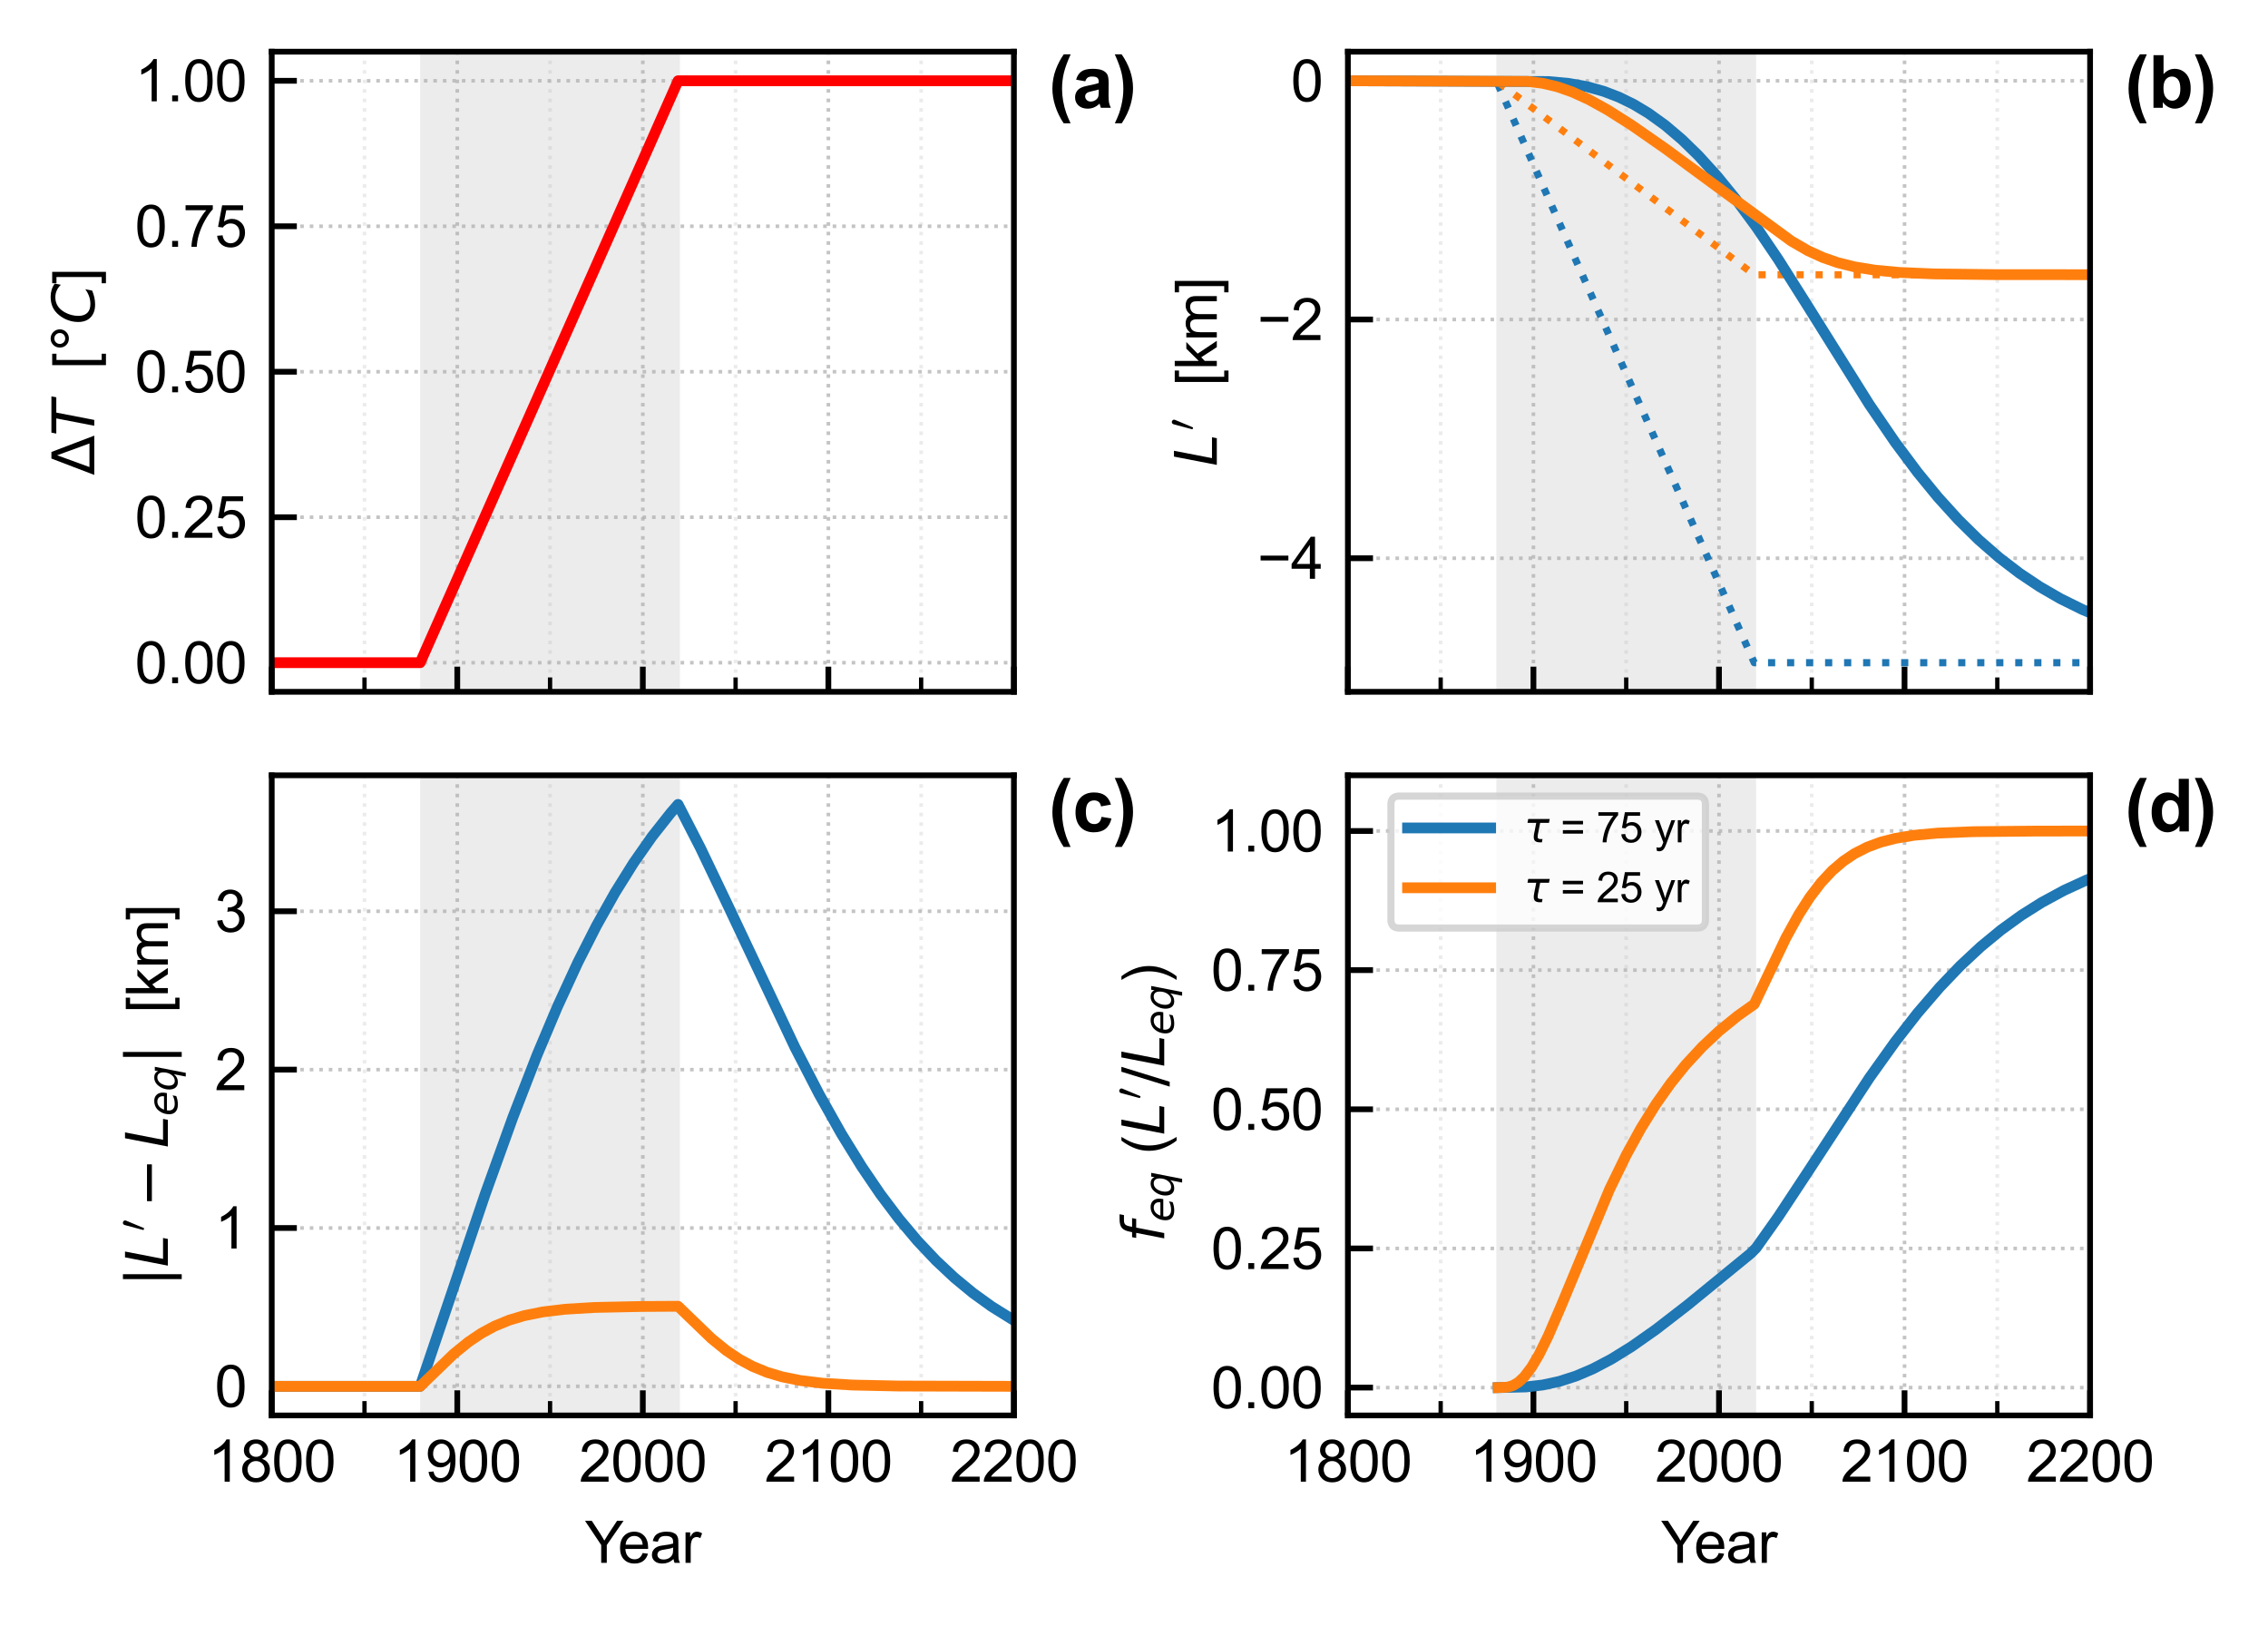 <?xml version="1.0" encoding="utf-8" standalone="no"?>
<!DOCTYPE svg PUBLIC "-//W3C//DTD SVG 1.1//EN"
  "http://www.w3.org/Graphics/SVG/1.1/DTD/svg11.dtd">
<svg xmlns:xlink="http://www.w3.org/1999/xlink" width="316.071pt" height="226.553pt" viewBox="0 0 316.071 226.553" xmlns="http://www.w3.org/2000/svg" version="1.1">
 <defs>
  <style type="text/css">*{stroke-linejoin: round; stroke-linecap: butt}</style>
 </defs>
 <g id="figure_1">
  <g id="patch_1">
   <path d="M 0 226.553 
L 316.071 226.553 
L 316.071 0 
L 0 0 
z
" style="fill: #ffffff"/>
  </g>
  <g id="axes_1">
   <g id="patch_2">
    <path d="M 37.869 96.391 
L 141.3 96.391 
L 141.3 7.2 
L 37.869 7.2 
z
" style="fill: #ffffff"/>
   </g>
   <g id="patch_3">
    <path d="M 58.555 96.391 
L 58.555 7.2 
L 94.756 7.2 
L 94.756 96.391 
z
" clip-path="url(#p0c77973dbd)" style="fill: #808080; opacity: 0.15"/>
   </g>
   <g id="matplotlib.axis_1">
    <g id="xtick_1">
     <g id="line2d_1">
      <path d="M 37.869 96.391 
L 37.869 7.2 
" clip-path="url(#p0c77973dbd)" style="fill: none; stroke-dasharray: 0.5,0.825; stroke-dashoffset: 0; stroke: #b0b0b0; stroke-opacity: 0.75; stroke-width: 0.5"/>
     </g>
     <g id="line2d_2">
      <defs>
       <path id="mc1aec94b0e" d="M 0 0 
L 0 -3.5 
" style="stroke: #000000; stroke-width: 0.8"/>
      </defs>
      <g>
       <use xlink:href="#mc1aec94b0e" x="37.869" y="96.391" style="stroke: #000000; stroke-width: 0.8"/>
      </g>
     </g>
    </g>
    <g id="xtick_2">
     <g id="line2d_3">
      <path d="M 63.727 96.391 
L 63.727 7.2 
" clip-path="url(#p0c77973dbd)" style="fill: none; stroke-dasharray: 0.5,0.825; stroke-dashoffset: 0; stroke: #b0b0b0; stroke-opacity: 0.75; stroke-width: 0.5"/>
     </g>
     <g id="line2d_4">
      <g>
       <use xlink:href="#mc1aec94b0e" x="63.727" y="96.391" style="stroke: #000000; stroke-width: 0.8"/>
      </g>
     </g>
    </g>
    <g id="xtick_3">
     <g id="line2d_5">
      <path d="M 89.584 96.391 
L 89.584 7.2 
" clip-path="url(#p0c77973dbd)" style="fill: none; stroke-dasharray: 0.5,0.825; stroke-dashoffset: 0; stroke: #b0b0b0; stroke-opacity: 0.75; stroke-width: 0.5"/>
     </g>
     <g id="line2d_6">
      <g>
       <use xlink:href="#mc1aec94b0e" x="89.584" y="96.391" style="stroke: #000000; stroke-width: 0.8"/>
      </g>
     </g>
    </g>
    <g id="xtick_4">
     <g id="line2d_7">
      <path d="M 115.442 96.391 
L 115.442 7.2 
" clip-path="url(#p0c77973dbd)" style="fill: none; stroke-dasharray: 0.5,0.825; stroke-dashoffset: 0; stroke: #b0b0b0; stroke-opacity: 0.75; stroke-width: 0.5"/>
     </g>
     <g id="line2d_8">
      <g>
       <use xlink:href="#mc1aec94b0e" x="115.442" y="96.391" style="stroke: #000000; stroke-width: 0.8"/>
      </g>
     </g>
    </g>
    <g id="xtick_5">
     <g id="line2d_9">
      <path d="M 141.3 96.391 
L 141.3 7.2 
" clip-path="url(#p0c77973dbd)" style="fill: none; stroke-dasharray: 0.5,0.825; stroke-dashoffset: 0; stroke: #b0b0b0; stroke-opacity: 0.75; stroke-width: 0.5"/>
     </g>
     <g id="line2d_10">
      <g>
       <use xlink:href="#mc1aec94b0e" x="141.3" y="96.391" style="stroke: #000000; stroke-width: 0.8"/>
      </g>
     </g>
    </g>
    <g id="xtick_6">
     <g id="line2d_11">
      <path d="M 50.798 96.391 
L 50.798 7.2 
" clip-path="url(#p0c77973dbd)" style="fill: none; stroke-dasharray: 0.5,0.825; stroke-dashoffset: 0; stroke: #b0b0b0; stroke-opacity: 0.25; stroke-width: 0.5"/>
     </g>
     <g id="line2d_12">
      <defs>
       <path id="m3f7475cc65" d="M 0 0 
L 0 -2 
" style="stroke: #000000; stroke-width: 0.6"/>
      </defs>
      <g>
       <use xlink:href="#m3f7475cc65" x="50.798" y="96.391" style="stroke: #000000; stroke-width: 0.6"/>
      </g>
     </g>
    </g>
    <g id="xtick_7">
     <g id="line2d_13">
      <path d="M 76.656 96.391 
L 76.656 7.2 
" clip-path="url(#p0c77973dbd)" style="fill: none; stroke-dasharray: 0.5,0.825; stroke-dashoffset: 0; stroke: #b0b0b0; stroke-opacity: 0.25; stroke-width: 0.5"/>
     </g>
     <g id="line2d_14">
      <g>
       <use xlink:href="#m3f7475cc65" x="76.656" y="96.391" style="stroke: #000000; stroke-width: 0.6"/>
      </g>
     </g>
    </g>
    <g id="xtick_8">
     <g id="line2d_15">
      <path d="M 102.513 96.391 
L 102.513 7.2 
" clip-path="url(#p0c77973dbd)" style="fill: none; stroke-dasharray: 0.5,0.825; stroke-dashoffset: 0; stroke: #b0b0b0; stroke-opacity: 0.25; stroke-width: 0.5"/>
     </g>
     <g id="line2d_16">
      <g>
       <use xlink:href="#m3f7475cc65" x="102.513" y="96.391" style="stroke: #000000; stroke-width: 0.6"/>
      </g>
     </g>
    </g>
    <g id="xtick_9">
     <g id="line2d_17">
      <path d="M 128.371 96.391 
L 128.371 7.2 
" clip-path="url(#p0c77973dbd)" style="fill: none; stroke-dasharray: 0.5,0.825; stroke-dashoffset: 0; stroke: #b0b0b0; stroke-opacity: 0.25; stroke-width: 0.5"/>
     </g>
     <g id="line2d_18">
      <g>
       <use xlink:href="#m3f7475cc65" x="128.371" y="96.391" style="stroke: #000000; stroke-width: 0.6"/>
      </g>
     </g>
    </g>
   </g>
   <g id="matplotlib.axis_2">
    <g id="ytick_1">
     <g id="line2d_19">
      <path d="M 37.869 92.337 
L 141.3 92.337 
" clip-path="url(#p0c77973dbd)" style="fill: none; stroke-dasharray: 0.5,0.825; stroke-dashoffset: 0; stroke: #b0b0b0; stroke-opacity: 0.75; stroke-width: 0.5"/>
     </g>
     <g id="line2d_20">
      <defs>
       <path id="mc939826621" d="M 0 0 
L 3.5 0 
" style="stroke: #000000; stroke-width: 0.8"/>
      </defs>
      <g>
       <use xlink:href="#mc939826621" x="37.869" y="92.337" style="stroke: #000000; stroke-width: 0.8"/>
      </g>
     </g>
     <g id="text_1">
      <!-- 0.00 -->
      <g transform="translate(18.8 95.2) scale(0.08 -0.08)">
       <defs>
        <path id="ArialMT-30" d="M 266 2259 
Q 266 3072 433 3567 
Q 600 4063 929 4331 
Q 1259 4600 1759 4600 
Q 2128 4600 2406 4451 
Q 2684 4303 2865 4023 
Q 3047 3744 3150 3342 
Q 3253 2941 3253 2259 
Q 3253 1453 3087 958 
Q 2922 463 2592 192 
Q 2263 -78 1759 -78 
Q 1097 -78 719 397 
Q 266 969 266 2259 
z
M 844 2259 
Q 844 1131 1108 757 
Q 1372 384 1759 384 
Q 2147 384 2411 759 
Q 2675 1134 2675 2259 
Q 2675 3391 2411 3762 
Q 2147 4134 1753 4134 
Q 1366 4134 1134 3806 
Q 844 3388 844 2259 
z
" transform="scale(0.016)"/>
        <path id="ArialMT-2e" d="M 581 0 
L 581 641 
L 1222 641 
L 1222 0 
L 581 0 
z
" transform="scale(0.016)"/>
       </defs>
       <use xlink:href="#ArialMT-30"/>
       <use xlink:href="#ArialMT-2e" x="55.615"/>
       <use xlink:href="#ArialMT-30" x="83.398"/>
       <use xlink:href="#ArialMT-30" x="139.014"/>
      </g>
     </g>
    </g>
    <g id="ytick_2">
     <g id="line2d_21">
      <path d="M 37.869 72.066 
L 141.3 72.066 
" clip-path="url(#p0c77973dbd)" style="fill: none; stroke-dasharray: 0.5,0.825; stroke-dashoffset: 0; stroke: #b0b0b0; stroke-opacity: 0.75; stroke-width: 0.5"/>
     </g>
     <g id="line2d_22">
      <g>
       <use xlink:href="#mc939826621" x="37.869" y="72.066" style="stroke: #000000; stroke-width: 0.8"/>
      </g>
     </g>
     <g id="text_2">
      <!-- 0.25 -->
      <g transform="translate(18.8 74.93) scale(0.08 -0.08)">
       <defs>
        <path id="ArialMT-32" d="M 3222 541 
L 3222 0 
L 194 0 
Q 188 203 259 391 
Q 375 700 629 1000 
Q 884 1300 1366 1694 
Q 2113 2306 2375 2664 
Q 2638 3022 2638 3341 
Q 2638 3675 2398 3904 
Q 2159 4134 1775 4134 
Q 1369 4134 1125 3890 
Q 881 3647 878 3216 
L 300 3275 
Q 359 3922 746 4261 
Q 1134 4600 1788 4600 
Q 2447 4600 2831 4234 
Q 3216 3869 3216 3328 
Q 3216 3053 3103 2787 
Q 2991 2522 2730 2228 
Q 2469 1934 1863 1422 
Q 1356 997 1212 845 
Q 1069 694 975 541 
L 3222 541 
z
" transform="scale(0.016)"/>
        <path id="ArialMT-35" d="M 266 1200 
L 856 1250 
Q 922 819 1161 601 
Q 1400 384 1738 384 
Q 2144 384 2425 690 
Q 2706 997 2706 1503 
Q 2706 1984 2436 2262 
Q 2166 2541 1728 2541 
Q 1456 2541 1237 2417 
Q 1019 2294 894 2097 
L 366 2166 
L 809 4519 
L 3088 4519 
L 3088 3981 
L 1259 3981 
L 1013 2750 
Q 1425 3038 1878 3038 
Q 2478 3038 2890 2622 
Q 3303 2206 3303 1553 
Q 3303 931 2941 478 
Q 2500 -78 1738 -78 
Q 1113 -78 717 272 
Q 322 622 266 1200 
z
" transform="scale(0.016)"/>
       </defs>
       <use xlink:href="#ArialMT-30"/>
       <use xlink:href="#ArialMT-2e" x="55.615"/>
       <use xlink:href="#ArialMT-32" x="83.398"/>
       <use xlink:href="#ArialMT-35" x="139.014"/>
      </g>
     </g>
    </g>
    <g id="ytick_3">
     <g id="line2d_23">
      <path d="M 37.869 51.796 
L 141.3 51.796 
" clip-path="url(#p0c77973dbd)" style="fill: none; stroke-dasharray: 0.5,0.825; stroke-dashoffset: 0; stroke: #b0b0b0; stroke-opacity: 0.75; stroke-width: 0.5"/>
     </g>
     <g id="line2d_24">
      <g>
       <use xlink:href="#mc939826621" x="37.869" y="51.796" style="stroke: #000000; stroke-width: 0.8"/>
      </g>
     </g>
     <g id="text_3">
      <!-- 0.50 -->
      <g transform="translate(18.8 54.659) scale(0.08 -0.08)">
       <use xlink:href="#ArialMT-30"/>
       <use xlink:href="#ArialMT-2e" x="55.615"/>
       <use xlink:href="#ArialMT-35" x="83.398"/>
       <use xlink:href="#ArialMT-30" x="139.014"/>
      </g>
     </g>
    </g>
    <g id="ytick_4">
     <g id="line2d_25">
      <path d="M 37.869 31.525 
L 141.3 31.525 
" clip-path="url(#p0c77973dbd)" style="fill: none; stroke-dasharray: 0.5,0.825; stroke-dashoffset: 0; stroke: #b0b0b0; stroke-opacity: 0.75; stroke-width: 0.5"/>
     </g>
     <g id="line2d_26">
      <g>
       <use xlink:href="#mc939826621" x="37.869" y="31.525" style="stroke: #000000; stroke-width: 0.8"/>
      </g>
     </g>
     <g id="text_4">
      <!-- 0.75 -->
      <g transform="translate(18.8 34.388) scale(0.08 -0.08)">
       <defs>
        <path id="ArialMT-37" d="M 303 3981 
L 303 4522 
L 3269 4522 
L 3269 4084 
Q 2831 3619 2401 2847 
Q 1972 2075 1738 1259 
Q 1569 684 1522 0 
L 944 0 
Q 953 541 1156 1306 
Q 1359 2072 1739 2783 
Q 2119 3494 2547 3981 
L 303 3981 
z
" transform="scale(0.016)"/>
       </defs>
       <use xlink:href="#ArialMT-30"/>
       <use xlink:href="#ArialMT-2e" x="55.615"/>
       <use xlink:href="#ArialMT-37" x="83.398"/>
       <use xlink:href="#ArialMT-35" x="139.014"/>
      </g>
     </g>
    </g>
    <g id="ytick_5">
     <g id="line2d_27">
      <path d="M 37.869 11.254 
L 141.3 11.254 
" clip-path="url(#p0c77973dbd)" style="fill: none; stroke-dasharray: 0.5,0.825; stroke-dashoffset: 0; stroke: #b0b0b0; stroke-opacity: 0.75; stroke-width: 0.5"/>
     </g>
     <g id="line2d_28">
      <g>
       <use xlink:href="#mc939826621" x="37.869" y="11.254" style="stroke: #000000; stroke-width: 0.8"/>
      </g>
     </g>
     <g id="text_5">
      <!-- 1.00 -->
      <g transform="translate(18.8 14.117) scale(0.08 -0.08)">
       <defs>
        <path id="ArialMT-31" d="M 2384 0 
L 1822 0 
L 1822 3584 
Q 1619 3391 1289 3197 
Q 959 3003 697 2906 
L 697 3450 
Q 1169 3672 1522 3987 
Q 1875 4303 2022 4600 
L 2384 4600 
L 2384 0 
z
" transform="scale(0.016)"/>
       </defs>
       <use xlink:href="#ArialMT-31"/>
       <use xlink:href="#ArialMT-2e" x="55.615"/>
       <use xlink:href="#ArialMT-30" x="83.398"/>
       <use xlink:href="#ArialMT-30" x="139.014"/>
      </g>
     </g>
    </g>
    <g id="text_6">
     <!-- $\Delta T$  [$\degree C$] -->
     <g transform="translate(13.2 66.236) rotate(-90) scale(0.08 -0.08)">
      <defs>
       <path id="DejaVuSans-394" d="M 2188 4044 
L 906 525 
L 3472 525 
L 2188 4044 
z
M 50 0 
L 1831 4666 
L 2547 4666 
L 4325 0 
L 50 0 
z
" transform="scale(0.016)"/>
       <path id="DejaVuSans-Oblique-54" d="M 378 4666 
L 4325 4666 
L 4225 4134 
L 2559 4134 
L 1759 0 
L 1125 0 
L 1925 4134 
L 275 4134 
L 378 4666 
z
" transform="scale(0.016)"/>
       <path id="ArialMT-20" transform="scale(0.016)"/>
       <path id="ArialMT-5b" d="M 434 -1272 
L 434 4581 
L 1675 4581 
L 1675 4116 
L 997 4116 
L 997 -806 
L 1675 -806 
L 1675 -1272 
L 434 -1272 
z
" transform="scale(0.016)"/>
       <path id="DejaVuSans-b0" d="M 1600 4347 
Q 1350 4347 1178 4173 
Q 1006 4000 1006 3750 
Q 1006 3503 1178 3333 
Q 1350 3163 1600 3163 
Q 1850 3163 2022 3333 
Q 2194 3503 2194 3750 
Q 2194 3997 2020 4172 
Q 1847 4347 1600 4347 
z
M 1600 4750 
Q 1800 4750 1984 4673 
Q 2169 4597 2303 4453 
Q 2447 4313 2519 4134 
Q 2591 3956 2591 3750 
Q 2591 3338 2302 3052 
Q 2013 2766 1594 2766 
Q 1172 2766 890 3047 
Q 609 3328 609 3750 
Q 609 4169 896 4459 
Q 1184 4750 1600 4750 
z
" transform="scale(0.016)"/>
       <path id="DejaVuSans-Oblique-43" d="M 4447 4306 
L 4319 3641 
Q 4019 3944 3683 4091 
Q 3347 4238 2956 4238 
Q 2422 4238 2017 3981 
Q 1613 3725 1319 3200 
Q 1131 2863 1032 2486 
Q 934 2109 934 1728 
Q 934 1091 1264 756 
Q 1594 422 2222 422 
Q 2656 422 3056 561 
Q 3456 700 3834 978 
L 3688 231 
Q 3316 72 2936 -9 
Q 2556 -91 2175 -91 
Q 1278 -91 773 396 
Q 269 884 269 1753 
Q 269 2309 461 2846 
Q 653 3384 1013 3828 
Q 1394 4300 1883 4525 
Q 2372 4750 3022 4750 
Q 3422 4750 3780 4639 
Q 4138 4528 4447 4306 
z
" transform="scale(0.016)"/>
       <path id="ArialMT-5d" d="M 1363 -1272 
L 122 -1272 
L 122 -806 
L 800 -806 
L 800 4116 
L 122 4116 
L 122 4581 
L 1363 4581 
L 1363 -1272 
z
" transform="scale(0.016)"/>
      </defs>
      <use xlink:href="#DejaVuSans-394" transform="translate(0 0.781)"/>
      <use xlink:href="#DejaVuSans-Oblique-54" transform="translate(68.408 0.781)"/>
      <use xlink:href="#ArialMT-20" transform="translate(129.492 0.781)"/>
      <use xlink:href="#ArialMT-20" transform="translate(157.275 0.781)"/>
      <use xlink:href="#ArialMT-5b" transform="translate(185.059 0.781)"/>
      <use xlink:href="#DejaVuSans-b0" transform="translate(212.842 0.781)"/>
      <use xlink:href="#DejaVuSans-Oblique-43" transform="translate(262.842 0.781)"/>
      <use xlink:href="#ArialMT-5d" transform="translate(332.666 0.781)"/>
     </g>
    </g>
   </g>
   <g id="line2d_29">
    <path d="M 37.869 92.337 
L 58.555 92.337 
L 94.497 11.254 
L 192.757 11.254 
L 192.757 11.254 
" clip-path="url(#p0c77973dbd)" style="fill: none; stroke: #ff0000; stroke-width: 1.5; stroke-linecap: square"/>
   </g>
   <g id="patch_4">
    <path d="M 37.869 96.391 
L 37.869 7.2 
" style="fill: none; stroke: #000000; stroke-width: 0.8; stroke-linejoin: miter; stroke-linecap: square"/>
   </g>
   <g id="patch_5">
    <path d="M 141.3 96.391 
L 141.3 7.2 
" style="fill: none; stroke: #000000; stroke-width: 0.8; stroke-linejoin: miter; stroke-linecap: square"/>
   </g>
   <g id="patch_6">
    <path d="M 37.869 96.391 
L 141.3 96.391 
" style="fill: none; stroke: #000000; stroke-width: 0.8; stroke-linejoin: miter; stroke-linecap: square"/>
   </g>
   <g id="patch_7">
    <path d="M 37.869 7.2 
L 141.3 7.2 
" style="fill: none; stroke: #000000; stroke-width: 0.8; stroke-linejoin: miter; stroke-linecap: square"/>
   </g>
   <g id="text_7">
    <!-- (a) -->
    <g transform="translate(146.129 15.02) scale(0.1 -0.1)">
     <defs>
      <path id="Arial-BoldMT-28" d="M 1916 -1347 
L 1313 -1347 
Q 834 -625 584 153 
Q 334 931 334 1659 
Q 334 2563 644 3369 
Q 913 4069 1325 4659 
L 1925 4659 
Q 1497 3713 1336 3048 
Q 1175 2384 1175 1641 
Q 1175 1128 1270 590 
Q 1366 53 1531 -431 
Q 1641 -750 1916 -1347 
z
" transform="scale(0.016)"/>
      <path id="Arial-BoldMT-61" d="M 1116 2306 
L 319 2450 
Q 453 2931 781 3162 
Q 1109 3394 1756 3394 
Q 2344 3394 2631 3255 
Q 2919 3116 3036 2902 
Q 3153 2688 3153 2116 
L 3144 1091 
Q 3144 653 3186 445 
Q 3228 238 3344 0 
L 2475 0 
Q 2441 88 2391 259 
Q 2369 338 2359 363 
Q 2134 144 1878 34 
Q 1622 -75 1331 -75 
Q 819 -75 523 203 
Q 228 481 228 906 
Q 228 1188 362 1408 
Q 497 1628 739 1745 
Q 981 1863 1438 1950 
Q 2053 2066 2291 2166 
L 2291 2253 
Q 2291 2506 2166 2614 
Q 2041 2722 1694 2722 
Q 1459 2722 1328 2630 
Q 1197 2538 1116 2306 
z
M 2291 1594 
Q 2122 1538 1756 1459 
Q 1391 1381 1278 1306 
Q 1106 1184 1106 997 
Q 1106 813 1243 678 
Q 1381 544 1594 544 
Q 1831 544 2047 700 
Q 2206 819 2256 991 
Q 2291 1103 2291 1419 
L 2291 1594 
z
" transform="scale(0.016)"/>
      <path id="Arial-BoldMT-29" d="M 216 -1347 
Q 475 -791 581 -494 
Q 688 -197 778 190 
Q 869 578 912 926 
Q 956 1275 956 1641 
Q 956 2384 797 3048 
Q 638 3713 209 4659 
L 806 4659 
Q 1278 3988 1539 3234 
Q 1800 2481 1800 1706 
Q 1800 1053 1594 306 
Q 1359 -531 822 -1347 
L 216 -1347 
z
" transform="scale(0.016)"/>
     </defs>
     <use xlink:href="#Arial-BoldMT-28"/>
     <use xlink:href="#Arial-BoldMT-61" x="33.301"/>
     <use xlink:href="#Arial-BoldMT-29" x="88.916"/>
    </g>
   </g>
  </g>
  <g id="axes_2">
   <g id="patch_8">
    <path d="M 187.844 96.391 
L 291.276 96.391 
L 291.276 7.2 
L 187.844 7.2 
z
" style="fill: #ffffff"/>
   </g>
   <g id="patch_9">
    <path d="M 208.53 96.391 
L 208.53 7.2 
L 244.731 7.2 
L 244.731 96.391 
z
" clip-path="url(#p883876bf58)" style="fill: #808080; opacity: 0.15"/>
   </g>
   <g id="matplotlib.axis_3">
    <g id="xtick_10">
     <g id="line2d_30">
      <path d="M 187.844 96.391 
L 187.844 7.2 
" clip-path="url(#p883876bf58)" style="fill: none; stroke-dasharray: 0.5,0.825; stroke-dashoffset: 0; stroke: #b0b0b0; stroke-opacity: 0.75; stroke-width: 0.5"/>
     </g>
     <g id="line2d_31">
      <g>
       <use xlink:href="#mc1aec94b0e" x="187.844" y="96.391" style="stroke: #000000; stroke-width: 0.8"/>
      </g>
     </g>
    </g>
    <g id="xtick_11">
     <g id="line2d_32">
      <path d="M 213.702 96.391 
L 213.702 7.2 
" clip-path="url(#p883876bf58)" style="fill: none; stroke-dasharray: 0.5,0.825; stroke-dashoffset: 0; stroke: #b0b0b0; stroke-opacity: 0.75; stroke-width: 0.5"/>
     </g>
     <g id="line2d_33">
      <g>
       <use xlink:href="#mc1aec94b0e" x="213.702" y="96.391" style="stroke: #000000; stroke-width: 0.8"/>
      </g>
     </g>
    </g>
    <g id="xtick_12">
     <g id="line2d_34">
      <path d="M 239.56 96.391 
L 239.56 7.2 
" clip-path="url(#p883876bf58)" style="fill: none; stroke-dasharray: 0.5,0.825; stroke-dashoffset: 0; stroke: #b0b0b0; stroke-opacity: 0.75; stroke-width: 0.5"/>
     </g>
     <g id="line2d_35">
      <g>
       <use xlink:href="#mc1aec94b0e" x="239.56" y="96.391" style="stroke: #000000; stroke-width: 0.8"/>
      </g>
     </g>
    </g>
    <g id="xtick_13">
     <g id="line2d_36">
      <path d="M 265.418 96.391 
L 265.418 7.2 
" clip-path="url(#p883876bf58)" style="fill: none; stroke-dasharray: 0.5,0.825; stroke-dashoffset: 0; stroke: #b0b0b0; stroke-opacity: 0.75; stroke-width: 0.5"/>
     </g>
     <g id="line2d_37">
      <g>
       <use xlink:href="#mc1aec94b0e" x="265.418" y="96.391" style="stroke: #000000; stroke-width: 0.8"/>
      </g>
     </g>
    </g>
    <g id="xtick_14">
     <g id="line2d_38">
      <path d="M 291.276 96.391 
L 291.276 7.2 
" clip-path="url(#p883876bf58)" style="fill: none; stroke-dasharray: 0.5,0.825; stroke-dashoffset: 0; stroke: #b0b0b0; stroke-opacity: 0.75; stroke-width: 0.5"/>
     </g>
     <g id="line2d_39">
      <g>
       <use xlink:href="#mc1aec94b0e" x="291.276" y="96.391" style="stroke: #000000; stroke-width: 0.8"/>
      </g>
     </g>
    </g>
    <g id="xtick_15">
     <g id="line2d_40">
      <path d="M 200.773 96.391 
L 200.773 7.2 
" clip-path="url(#p883876bf58)" style="fill: none; stroke-dasharray: 0.5,0.825; stroke-dashoffset: 0; stroke: #b0b0b0; stroke-opacity: 0.25; stroke-width: 0.5"/>
     </g>
     <g id="line2d_41">
      <g>
       <use xlink:href="#m3f7475cc65" x="200.773" y="96.391" style="stroke: #000000; stroke-width: 0.6"/>
      </g>
     </g>
    </g>
    <g id="xtick_16">
     <g id="line2d_42">
      <path d="M 226.631 96.391 
L 226.631 7.2 
" clip-path="url(#p883876bf58)" style="fill: none; stroke-dasharray: 0.5,0.825; stroke-dashoffset: 0; stroke: #b0b0b0; stroke-opacity: 0.25; stroke-width: 0.5"/>
     </g>
     <g id="line2d_43">
      <g>
       <use xlink:href="#m3f7475cc65" x="226.631" y="96.391" style="stroke: #000000; stroke-width: 0.6"/>
      </g>
     </g>
    </g>
    <g id="xtick_17">
     <g id="line2d_44">
      <path d="M 252.489 96.391 
L 252.489 7.2 
" clip-path="url(#p883876bf58)" style="fill: none; stroke-dasharray: 0.5,0.825; stroke-dashoffset: 0; stroke: #b0b0b0; stroke-opacity: 0.25; stroke-width: 0.5"/>
     </g>
     <g id="line2d_45">
      <g>
       <use xlink:href="#m3f7475cc65" x="252.489" y="96.391" style="stroke: #000000; stroke-width: 0.6"/>
      </g>
     </g>
    </g>
    <g id="xtick_18">
     <g id="line2d_46">
      <path d="M 278.347 96.391 
L 278.347 7.2 
" clip-path="url(#p883876bf58)" style="fill: none; stroke-dasharray: 0.5,0.825; stroke-dashoffset: 0; stroke: #b0b0b0; stroke-opacity: 0.25; stroke-width: 0.5"/>
     </g>
     <g id="line2d_47">
      <g>
       <use xlink:href="#m3f7475cc65" x="278.347" y="96.391" style="stroke: #000000; stroke-width: 0.6"/>
      </g>
     </g>
    </g>
   </g>
   <g id="matplotlib.axis_4">
    <g id="ytick_6">
     <g id="line2d_48">
      <path d="M 187.844 77.784 
L 291.276 77.784 
" clip-path="url(#p883876bf58)" style="fill: none; stroke-dasharray: 0.5,0.825; stroke-dashoffset: 0; stroke: #b0b0b0; stroke-opacity: 0.75; stroke-width: 0.5"/>
     </g>
     <g id="line2d_49">
      <g>
       <use xlink:href="#mc939826621" x="187.844" y="77.784" style="stroke: #000000; stroke-width: 0.8"/>
      </g>
     </g>
     <g id="text_8">
      <!-- −4 -->
      <g transform="translate(175.223 80.647) scale(0.08 -0.08)">
       <defs>
        <path id="ArialMT-2212" d="M 3381 1997 
L 356 1997 
L 356 2522 
L 3381 2522 
L 3381 1997 
z
" transform="scale(0.016)"/>
        <path id="ArialMT-34" d="M 2069 0 
L 2069 1097 
L 81 1097 
L 81 1613 
L 2172 4581 
L 2631 4581 
L 2631 1613 
L 3250 1613 
L 3250 1097 
L 2631 1097 
L 2631 0 
L 2069 0 
z
M 2069 1613 
L 2069 3678 
L 634 1613 
L 2069 1613 
z
" transform="scale(0.016)"/>
       </defs>
       <use xlink:href="#ArialMT-2212"/>
       <use xlink:href="#ArialMT-34" x="58.398"/>
      </g>
     </g>
    </g>
    <g id="ytick_7">
     <g id="line2d_50">
      <path d="M 187.844 44.519 
L 291.276 44.519 
" clip-path="url(#p883876bf58)" style="fill: none; stroke-dasharray: 0.5,0.825; stroke-dashoffset: 0; stroke: #b0b0b0; stroke-opacity: 0.75; stroke-width: 0.5"/>
     </g>
     <g id="line2d_51">
      <g>
       <use xlink:href="#mc939826621" x="187.844" y="44.519" style="stroke: #000000; stroke-width: 0.8"/>
      </g>
     </g>
     <g id="text_9">
      <!-- −2 -->
      <g transform="translate(175.223 47.382) scale(0.08 -0.08)">
       <use xlink:href="#ArialMT-2212"/>
       <use xlink:href="#ArialMT-32" x="58.398"/>
      </g>
     </g>
    </g>
    <g id="ytick_8">
     <g id="line2d_52">
      <path d="M 187.844 11.254 
L 291.276 11.254 
" clip-path="url(#p883876bf58)" style="fill: none; stroke-dasharray: 0.5,0.825; stroke-dashoffset: 0; stroke: #b0b0b0; stroke-opacity: 0.75; stroke-width: 0.5"/>
     </g>
     <g id="line2d_53">
      <g>
       <use xlink:href="#mc939826621" x="187.844" y="11.254" style="stroke: #000000; stroke-width: 0.8"/>
      </g>
     </g>
     <g id="text_10">
      <!-- 0 -->
      <g transform="translate(179.895 14.117) scale(0.08 -0.08)">
       <use xlink:href="#ArialMT-30"/>
      </g>
     </g>
    </g>
    <g id="text_11">
     <!-- $L'$  [km] -->
     <g transform="translate(169.623 64.996) rotate(-90) scale(0.08 -0.08)">
      <defs>
       <path id="DejaVuSans-Oblique-4c" d="M 1075 4666 
L 1709 4666 
L 909 525 
L 3181 525 
L 3078 0 
L 172 0 
L 1075 4666 
z
" transform="scale(0.016)"/>
       <path id="Cmsy10-30" d="M 225 347 
Q 184 359 184 409 
L 966 3316 
Q 1003 3434 1093 3506 
Q 1184 3578 1300 3578 
Q 1450 3578 1564 3479 
Q 1678 3381 1678 3231 
Q 1678 3166 1644 3084 
L 488 319 
Q 466 275 428 275 
Q 394 275 320 306 
Q 247 338 225 347 
z
" transform="scale(0.016)"/>
       <path id="ArialMT-6b" d="M 425 0 
L 425 4581 
L 988 4581 
L 988 1969 
L 2319 3319 
L 3047 3319 
L 1778 2088 
L 3175 0 
L 2481 0 
L 1384 1697 
L 988 1316 
L 988 0 
L 425 0 
z
" transform="scale(0.016)"/>
       <path id="ArialMT-6d" d="M 422 0 
L 422 3319 
L 925 3319 
L 925 2853 
Q 1081 3097 1340 3245 
Q 1600 3394 1931 3394 
Q 2300 3394 2536 3241 
Q 2772 3088 2869 2813 
Q 3263 3394 3894 3394 
Q 4388 3394 4653 3120 
Q 4919 2847 4919 2278 
L 4919 0 
L 4359 0 
L 4359 2091 
Q 4359 2428 4304 2576 
Q 4250 2725 4106 2815 
Q 3963 2906 3769 2906 
Q 3419 2906 3187 2673 
Q 2956 2441 2956 1928 
L 2956 0 
L 2394 0 
L 2394 2156 
Q 2394 2531 2256 2718 
Q 2119 2906 1806 2906 
Q 1569 2906 1367 2781 
Q 1166 2656 1075 2415 
Q 984 2175 984 1722 
L 984 0 
L 422 0 
z
" transform="scale(0.016)"/>
      </defs>
      <use xlink:href="#DejaVuSans-Oblique-4c" transform="translate(0 0.584)"/>
      <use xlink:href="#Cmsy10-30" transform="translate(62.73 38.866) scale(0.7)"/>
      <use xlink:href="#ArialMT-20" transform="translate(84.707 0.584)"/>
      <use xlink:href="#ArialMT-20" transform="translate(112.49 0.584)"/>
      <use xlink:href="#ArialMT-5b" transform="translate(140.274 0.584)"/>
      <use xlink:href="#ArialMT-6b" transform="translate(168.057 0.584)"/>
      <use xlink:href="#ArialMT-6d" transform="translate(218.057 0.584)"/>
      <use xlink:href="#ArialMT-5d" transform="translate(301.358 0.584)"/>
     </g>
    </g>
   </g>
   <g id="line2d_54">
    <path d="M 187.844 11.254 
L 208.53 11.254 
L 244.473 92.337 
L 317.071 92.337 
L 317.071 92.337 
" clip-path="url(#p883876bf58)" style="fill: none; stroke-dasharray: 1,1.65; stroke-dashoffset: 0; stroke: #1f77b4"/>
   </g>
   <g id="line2d_55">
    <path d="M 187.844 11.254 
L 208.53 11.254 
L 244.473 38.282 
L 317.071 38.282 
L 317.071 38.282 
" clip-path="url(#p883876bf58)" style="fill: none; stroke-dasharray: 1,1.65; stroke-dashoffset: 0; stroke: #ff7f0e"/>
   </g>
   <g id="line2d_56">
    <path d="M 187.844 11.254 
L 215.771 11.36 
L 218.615 11.622 
L 221.201 12.085 
L 223.528 12.736 
L 225.597 13.529 
L 227.665 14.54 
L 229.734 15.782 
L 232.061 17.459 
L 234.388 19.434 
L 236.716 21.702 
L 239.301 24.552 
L 241.887 27.731 
L 244.731 31.583 
L 247.834 36.166 
L 251.972 42.719 
L 260.505 56.348 
L 264.125 61.645 
L 267.228 65.806 
L 270.072 69.279 
L 272.917 72.415 
L 275.761 75.217 
L 278.605 77.697 
L 281.45 79.874 
L 284.294 81.772 
L 287.138 83.414 
L 290.241 84.946 
L 293.344 86.239 
L 296.706 87.406 
L 300.326 88.43 
L 304.463 89.358 
L 308.859 90.116 
L 314.03 90.775 
L 317.071 91.07 
L 317.071 91.07 
" clip-path="url(#p883876bf58)" style="fill: none; stroke: #1f77b4; stroke-width: 1.5; stroke-linecap: square"/>
   </g>
   <g id="line2d_57">
    <path d="M 187.844 11.254 
L 212.926 11.344 
L 214.995 11.605 
L 217.064 12.097 
L 219.132 12.824 
L 221.459 13.891 
L 224.045 15.322 
L 227.407 17.451 
L 232.061 20.689 
L 240.077 26.584 
L 249.644 33.591 
L 251.972 34.936 
L 254.04 35.88 
L 256.109 36.598 
L 258.436 37.18 
L 261.28 37.643 
L 264.642 37.958 
L 269.555 38.167 
L 278.088 38.265 
L 311.703 38.282 
L 317.071 38.282 
L 317.071 38.282 
" clip-path="url(#p883876bf58)" style="fill: none; stroke: #ff7f0e; stroke-width: 1.5; stroke-linecap: square"/>
   </g>
   <g id="patch_10">
    <path d="M 187.844 96.391 
L 187.844 7.2 
" style="fill: none; stroke: #000000; stroke-width: 0.8; stroke-linejoin: miter; stroke-linecap: square"/>
   </g>
   <g id="patch_11">
    <path d="M 291.276 96.391 
L 291.276 7.2 
" style="fill: none; stroke: #000000; stroke-width: 0.8; stroke-linejoin: miter; stroke-linecap: square"/>
   </g>
   <g id="patch_12">
    <path d="M 187.844 96.391 
L 291.276 96.391 
" style="fill: none; stroke: #000000; stroke-width: 0.8; stroke-linejoin: miter; stroke-linecap: square"/>
   </g>
   <g id="patch_13">
    <path d="M 187.844 7.2 
L 291.276 7.2 
" style="fill: none; stroke: #000000; stroke-width: 0.8; stroke-linejoin: miter; stroke-linecap: square"/>
   </g>
   <g id="text_12">
    <!-- (b) -->
    <g transform="translate(296.104 15.02) scale(0.1 -0.1)">
     <defs>
      <path id="Arial-BoldMT-62" d="M 422 0 
L 422 4581 
L 1300 4581 
L 1300 2931 
Q 1706 3394 2263 3394 
Q 2869 3394 3266 2955 
Q 3663 2516 3663 1694 
Q 3663 844 3258 384 
Q 2853 -75 2275 -75 
Q 1991 -75 1714 67 
Q 1438 209 1238 488 
L 1238 0 
L 422 0 
z
M 1294 1731 
Q 1294 1216 1456 969 
Q 1684 619 2063 619 
Q 2353 619 2558 867 
Q 2763 1116 2763 1650 
Q 2763 2219 2556 2470 
Q 2350 2722 2028 2722 
Q 1713 2722 1503 2476 
Q 1294 2231 1294 1731 
z
" transform="scale(0.016)"/>
     </defs>
     <use xlink:href="#Arial-BoldMT-28"/>
     <use xlink:href="#Arial-BoldMT-62" x="33.301"/>
     <use xlink:href="#Arial-BoldMT-29" x="94.385"/>
    </g>
   </g>
  </g>
  <g id="axes_3">
   <g id="patch_14">
    <path d="M 37.869 197.22 
L 141.3 197.22 
L 141.3 108.029 
L 37.869 108.029 
z
" style="fill: #ffffff"/>
   </g>
   <g id="patch_15">
    <path d="M 58.555 197.22 
L 58.555 108.029 
L 94.756 108.029 
L 94.756 197.22 
z
" clip-path="url(#pa4523e60e8)" style="fill: #808080; opacity: 0.15"/>
   </g>
   <g id="matplotlib.axis_5">
    <g id="xtick_19">
     <g id="line2d_58">
      <path d="M 37.869 197.22 
L 37.869 108.029 
" clip-path="url(#pa4523e60e8)" style="fill: none; stroke-dasharray: 0.5,0.825; stroke-dashoffset: 0; stroke: #b0b0b0; stroke-opacity: 0.75; stroke-width: 0.5"/>
     </g>
     <g id="line2d_59">
      <g>
       <use xlink:href="#mc1aec94b0e" x="37.869" y="197.22" style="stroke: #000000; stroke-width: 0.8"/>
      </g>
     </g>
     <g id="text_13">
      <!-- 1800 -->
      <g transform="translate(28.971 206.446) scale(0.08 -0.08)">
       <defs>
        <path id="ArialMT-38" d="M 1131 2484 
Q 781 2613 612 2850 
Q 444 3088 444 3419 
Q 444 3919 803 4259 
Q 1163 4600 1759 4600 
Q 2359 4600 2725 4251 
Q 3091 3903 3091 3403 
Q 3091 3084 2923 2848 
Q 2756 2613 2416 2484 
Q 2838 2347 3058 2040 
Q 3278 1734 3278 1309 
Q 3278 722 2862 322 
Q 2447 -78 1769 -78 
Q 1091 -78 675 323 
Q 259 725 259 1325 
Q 259 1772 486 2073 
Q 713 2375 1131 2484 
z
M 1019 3438 
Q 1019 3113 1228 2906 
Q 1438 2700 1772 2700 
Q 2097 2700 2305 2904 
Q 2513 3109 2513 3406 
Q 2513 3716 2298 3927 
Q 2084 4138 1766 4138 
Q 1444 4138 1231 3931 
Q 1019 3725 1019 3438 
z
M 838 1322 
Q 838 1081 952 856 
Q 1066 631 1291 507 
Q 1516 384 1775 384 
Q 2178 384 2440 643 
Q 2703 903 2703 1303 
Q 2703 1709 2433 1975 
Q 2163 2241 1756 2241 
Q 1359 2241 1098 1978 
Q 838 1716 838 1322 
z
" transform="scale(0.016)"/>
       </defs>
       <use xlink:href="#ArialMT-31"/>
       <use xlink:href="#ArialMT-38" x="55.615"/>
       <use xlink:href="#ArialMT-30" x="111.23"/>
       <use xlink:href="#ArialMT-30" x="166.846"/>
      </g>
     </g>
    </g>
    <g id="xtick_20">
     <g id="line2d_60">
      <path d="M 63.727 197.22 
L 63.727 108.029 
" clip-path="url(#pa4523e60e8)" style="fill: none; stroke-dasharray: 0.5,0.825; stroke-dashoffset: 0; stroke: #b0b0b0; stroke-opacity: 0.75; stroke-width: 0.5"/>
     </g>
     <g id="line2d_61">
      <g>
       <use xlink:href="#mc1aec94b0e" x="63.727" y="197.22" style="stroke: #000000; stroke-width: 0.8"/>
      </g>
     </g>
     <g id="text_14">
      <!-- 1900 -->
      <g transform="translate(54.829 206.446) scale(0.08 -0.08)">
       <defs>
        <path id="ArialMT-39" d="M 350 1059 
L 891 1109 
Q 959 728 1153 556 
Q 1347 384 1650 384 
Q 1909 384 2104 503 
Q 2300 622 2425 820 
Q 2550 1019 2634 1356 
Q 2719 1694 2719 2044 
Q 2719 2081 2716 2156 
Q 2547 1888 2255 1720 
Q 1963 1553 1622 1553 
Q 1053 1553 659 1965 
Q 266 2378 266 3053 
Q 266 3750 677 4175 
Q 1088 4600 1706 4600 
Q 2153 4600 2523 4359 
Q 2894 4119 3086 3673 
Q 3278 3228 3278 2384 
Q 3278 1506 3087 986 
Q 2897 466 2520 194 
Q 2144 -78 1638 -78 
Q 1100 -78 759 220 
Q 419 519 350 1059 
z
M 2653 3081 
Q 2653 3566 2395 3850 
Q 2138 4134 1775 4134 
Q 1400 4134 1122 3828 
Q 844 3522 844 3034 
Q 844 2597 1108 2323 
Q 1372 2050 1759 2050 
Q 2150 2050 2401 2323 
Q 2653 2597 2653 3081 
z
" transform="scale(0.016)"/>
       </defs>
       <use xlink:href="#ArialMT-31"/>
       <use xlink:href="#ArialMT-39" x="55.615"/>
       <use xlink:href="#ArialMT-30" x="111.23"/>
       <use xlink:href="#ArialMT-30" x="166.846"/>
      </g>
     </g>
    </g>
    <g id="xtick_21">
     <g id="line2d_62">
      <path d="M 89.584 197.22 
L 89.584 108.029 
" clip-path="url(#pa4523e60e8)" style="fill: none; stroke-dasharray: 0.5,0.825; stroke-dashoffset: 0; stroke: #b0b0b0; stroke-opacity: 0.75; stroke-width: 0.5"/>
     </g>
     <g id="line2d_63">
      <g>
       <use xlink:href="#mc1aec94b0e" x="89.584" y="197.22" style="stroke: #000000; stroke-width: 0.8"/>
      </g>
     </g>
     <g id="text_15">
      <!-- 2000 -->
      <g transform="translate(80.687 206.446) scale(0.08 -0.08)">
       <use xlink:href="#ArialMT-32"/>
       <use xlink:href="#ArialMT-30" x="55.615"/>
       <use xlink:href="#ArialMT-30" x="111.23"/>
       <use xlink:href="#ArialMT-30" x="166.846"/>
      </g>
     </g>
    </g>
    <g id="xtick_22">
     <g id="line2d_64">
      <path d="M 115.442 197.22 
L 115.442 108.029 
" clip-path="url(#pa4523e60e8)" style="fill: none; stroke-dasharray: 0.5,0.825; stroke-dashoffset: 0; stroke: #b0b0b0; stroke-opacity: 0.75; stroke-width: 0.5"/>
     </g>
     <g id="line2d_65">
      <g>
       <use xlink:href="#mc1aec94b0e" x="115.442" y="197.22" style="stroke: #000000; stroke-width: 0.8"/>
      </g>
     </g>
     <g id="text_16">
      <!-- 2100 -->
      <g transform="translate(106.545 206.446) scale(0.08 -0.08)">
       <use xlink:href="#ArialMT-32"/>
       <use xlink:href="#ArialMT-31" x="55.615"/>
       <use xlink:href="#ArialMT-30" x="111.23"/>
       <use xlink:href="#ArialMT-30" x="166.846"/>
      </g>
     </g>
    </g>
    <g id="xtick_23">
     <g id="line2d_66">
      <path d="M 141.3 197.22 
L 141.3 108.029 
" clip-path="url(#pa4523e60e8)" style="fill: none; stroke-dasharray: 0.5,0.825; stroke-dashoffset: 0; stroke: #b0b0b0; stroke-opacity: 0.75; stroke-width: 0.5"/>
     </g>
     <g id="line2d_67">
      <g>
       <use xlink:href="#mc1aec94b0e" x="141.3" y="197.22" style="stroke: #000000; stroke-width: 0.8"/>
      </g>
     </g>
     <g id="text_17">
      <!-- 2200 -->
      <g transform="translate(132.403 206.446) scale(0.08 -0.08)">
       <use xlink:href="#ArialMT-32"/>
       <use xlink:href="#ArialMT-32" x="55.615"/>
       <use xlink:href="#ArialMT-30" x="111.23"/>
       <use xlink:href="#ArialMT-30" x="166.846"/>
      </g>
     </g>
    </g>
    <g id="xtick_24">
     <g id="line2d_68">
      <path d="M 50.798 197.22 
L 50.798 108.029 
" clip-path="url(#pa4523e60e8)" style="fill: none; stroke-dasharray: 0.5,0.825; stroke-dashoffset: 0; stroke: #b0b0b0; stroke-opacity: 0.25; stroke-width: 0.5"/>
     </g>
     <g id="line2d_69">
      <g>
       <use xlink:href="#m3f7475cc65" x="50.798" y="197.22" style="stroke: #000000; stroke-width: 0.6"/>
      </g>
     </g>
    </g>
    <g id="xtick_25">
     <g id="line2d_70">
      <path d="M 76.656 197.22 
L 76.656 108.029 
" clip-path="url(#pa4523e60e8)" style="fill: none; stroke-dasharray: 0.5,0.825; stroke-dashoffset: 0; stroke: #b0b0b0; stroke-opacity: 0.25; stroke-width: 0.5"/>
     </g>
     <g id="line2d_71">
      <g>
       <use xlink:href="#m3f7475cc65" x="76.656" y="197.22" style="stroke: #000000; stroke-width: 0.6"/>
      </g>
     </g>
    </g>
    <g id="xtick_26">
     <g id="line2d_72">
      <path d="M 102.513 197.22 
L 102.513 108.029 
" clip-path="url(#pa4523e60e8)" style="fill: none; stroke-dasharray: 0.5,0.825; stroke-dashoffset: 0; stroke: #b0b0b0; stroke-opacity: 0.25; stroke-width: 0.5"/>
     </g>
     <g id="line2d_73">
      <g>
       <use xlink:href="#m3f7475cc65" x="102.513" y="197.22" style="stroke: #000000; stroke-width: 0.6"/>
      </g>
     </g>
    </g>
    <g id="xtick_27">
     <g id="line2d_74">
      <path d="M 128.371 197.22 
L 128.371 108.029 
" clip-path="url(#pa4523e60e8)" style="fill: none; stroke-dasharray: 0.5,0.825; stroke-dashoffset: 0; stroke: #b0b0b0; stroke-opacity: 0.25; stroke-width: 0.5"/>
     </g>
     <g id="line2d_75">
      <g>
       <use xlink:href="#m3f7475cc65" x="128.371" y="197.22" style="stroke: #000000; stroke-width: 0.6"/>
      </g>
     </g>
    </g>
    <g id="text_18">
     <!-- Year -->
     <g transform="translate(81.501 217.762) scale(0.08 -0.08)">
      <defs>
       <path id="ArialMT-59" d="M 1784 0 
L 1784 1941 
L 19 4581 
L 756 4581 
L 1659 3200 
Q 1909 2813 2125 2425 
Q 2331 2784 2625 3234 
L 3513 4581 
L 4219 4581 
L 2391 1941 
L 2391 0 
L 1784 0 
z
" transform="scale(0.016)"/>
       <path id="ArialMT-65" d="M 2694 1069 
L 3275 997 
Q 3138 488 2766 206 
Q 2394 -75 1816 -75 
Q 1088 -75 661 373 
Q 234 822 234 1631 
Q 234 2469 665 2931 
Q 1097 3394 1784 3394 
Q 2450 3394 2872 2941 
Q 3294 2488 3294 1666 
Q 3294 1616 3291 1516 
L 816 1516 
Q 847 969 1125 678 
Q 1403 388 1819 388 
Q 2128 388 2347 550 
Q 2566 713 2694 1069 
z
M 847 1978 
L 2700 1978 
Q 2663 2397 2488 2606 
Q 2219 2931 1791 2931 
Q 1403 2931 1139 2672 
Q 875 2413 847 1978 
z
" transform="scale(0.016)"/>
       <path id="ArialMT-61" d="M 2588 409 
Q 2275 144 1986 34 
Q 1697 -75 1366 -75 
Q 819 -75 525 192 
Q 231 459 231 875 
Q 231 1119 342 1320 
Q 453 1522 633 1644 
Q 813 1766 1038 1828 
Q 1203 1872 1538 1913 
Q 2219 1994 2541 2106 
Q 2544 2222 2544 2253 
Q 2544 2597 2384 2738 
Q 2169 2928 1744 2928 
Q 1347 2928 1158 2789 
Q 969 2650 878 2297 
L 328 2372 
Q 403 2725 575 2942 
Q 747 3159 1072 3276 
Q 1397 3394 1825 3394 
Q 2250 3394 2515 3294 
Q 2781 3194 2906 3042 
Q 3031 2891 3081 2659 
Q 3109 2516 3109 2141 
L 3109 1391 
Q 3109 606 3145 398 
Q 3181 191 3288 0 
L 2700 0 
Q 2613 175 2588 409 
z
M 2541 1666 
Q 2234 1541 1622 1453 
Q 1275 1403 1131 1340 
Q 988 1278 909 1158 
Q 831 1038 831 891 
Q 831 666 1001 516 
Q 1172 366 1500 366 
Q 1825 366 2078 508 
Q 2331 650 2450 897 
Q 2541 1088 2541 1459 
L 2541 1666 
z
" transform="scale(0.016)"/>
       <path id="ArialMT-72" d="M 416 0 
L 416 3319 
L 922 3319 
L 922 2816 
Q 1116 3169 1280 3281 
Q 1444 3394 1641 3394 
Q 1925 3394 2219 3213 
L 2025 2691 
Q 1819 2813 1613 2813 
Q 1428 2813 1281 2702 
Q 1134 2591 1072 2394 
Q 978 2094 978 1738 
L 978 0 
L 416 0 
z
" transform="scale(0.016)"/>
      </defs>
      <use xlink:href="#ArialMT-59"/>
      <use xlink:href="#ArialMT-65" x="57.574"/>
      <use xlink:href="#ArialMT-61" x="113.189"/>
      <use xlink:href="#ArialMT-72" x="168.805"/>
     </g>
    </g>
   </g>
   <g id="matplotlib.axis_6">
    <g id="ytick_9">
     <g id="line2d_76">
      <path d="M 37.869 193.166 
L 141.3 193.166 
" clip-path="url(#pa4523e60e8)" style="fill: none; stroke-dasharray: 0.5,0.825; stroke-dashoffset: 0; stroke: #b0b0b0; stroke-opacity: 0.75; stroke-width: 0.5"/>
     </g>
     <g id="line2d_77">
      <g>
       <use xlink:href="#mc939826621" x="37.869" y="193.166" style="stroke: #000000; stroke-width: 0.8"/>
      </g>
     </g>
     <g id="text_19">
      <!-- 0 -->
      <g transform="translate(29.92 196.029) scale(0.08 -0.08)">
       <use xlink:href="#ArialMT-30"/>
      </g>
     </g>
    </g>
    <g id="ytick_10">
     <g id="line2d_78">
      <path d="M 37.869 171.101 
L 141.3 171.101 
" clip-path="url(#pa4523e60e8)" style="fill: none; stroke-dasharray: 0.5,0.825; stroke-dashoffset: 0; stroke: #b0b0b0; stroke-opacity: 0.75; stroke-width: 0.5"/>
     </g>
     <g id="line2d_79">
      <g>
       <use xlink:href="#mc939826621" x="37.869" y="171.101" style="stroke: #000000; stroke-width: 0.8"/>
      </g>
     </g>
     <g id="text_20">
      <!-- 1 -->
      <g transform="translate(29.92 173.964) scale(0.08 -0.08)">
       <use xlink:href="#ArialMT-31"/>
      </g>
     </g>
    </g>
    <g id="ytick_11">
     <g id="line2d_80">
      <path d="M 37.869 149.036 
L 141.3 149.036 
" clip-path="url(#pa4523e60e8)" style="fill: none; stroke-dasharray: 0.5,0.825; stroke-dashoffset: 0; stroke: #b0b0b0; stroke-opacity: 0.75; stroke-width: 0.5"/>
     </g>
     <g id="line2d_81">
      <g>
       <use xlink:href="#mc939826621" x="37.869" y="149.036" style="stroke: #000000; stroke-width: 0.8"/>
      </g>
     </g>
     <g id="text_21">
      <!-- 2 -->
      <g transform="translate(29.92 151.899) scale(0.08 -0.08)">
       <use xlink:href="#ArialMT-32"/>
      </g>
     </g>
    </g>
    <g id="ytick_12">
     <g id="line2d_82">
      <path d="M 37.869 126.97 
L 141.3 126.97 
" clip-path="url(#pa4523e60e8)" style="fill: none; stroke-dasharray: 0.5,0.825; stroke-dashoffset: 0; stroke: #b0b0b0; stroke-opacity: 0.75; stroke-width: 0.5"/>
     </g>
     <g id="line2d_83">
      <g>
       <use xlink:href="#mc939826621" x="37.869" y="126.97" style="stroke: #000000; stroke-width: 0.8"/>
      </g>
     </g>
     <g id="text_22">
      <!-- 3 -->
      <g transform="translate(29.92 129.834) scale(0.08 -0.08)">
       <defs>
        <path id="ArialMT-33" d="M 269 1209 
L 831 1284 
Q 928 806 1161 595 
Q 1394 384 1728 384 
Q 2125 384 2398 659 
Q 2672 934 2672 1341 
Q 2672 1728 2419 1979 
Q 2166 2231 1775 2231 
Q 1616 2231 1378 2169 
L 1441 2663 
Q 1497 2656 1531 2656 
Q 1891 2656 2178 2843 
Q 2466 3031 2466 3422 
Q 2466 3731 2256 3934 
Q 2047 4138 1716 4138 
Q 1388 4138 1169 3931 
Q 950 3725 888 3313 
L 325 3413 
Q 428 3978 793 4289 
Q 1159 4600 1703 4600 
Q 2078 4600 2393 4439 
Q 2709 4278 2876 4000 
Q 3044 3722 3044 3409 
Q 3044 3113 2884 2869 
Q 2725 2625 2413 2481 
Q 2819 2388 3044 2092 
Q 3269 1797 3269 1353 
Q 3269 753 2831 336 
Q 2394 -81 1725 -81 
Q 1122 -81 723 278 
Q 325 638 269 1209 
z
" transform="scale(0.016)"/>
       </defs>
       <use xlink:href="#ArialMT-33"/>
      </g>
     </g>
    </g>
    <g id="text_23">
     <!-- $|L' - L_{eq}|$  [km] -->
     <g transform="translate(23.44 179.264) rotate(-90) scale(0.08 -0.08)">
      <defs>
       <path id="DejaVuSans-7c" d="M 1344 4891 
L 1344 -1509 
L 813 -1509 
L 813 4891 
L 1344 4891 
z
" transform="scale(0.016)"/>
       <path id="DejaVuSans-2212" d="M 678 2272 
L 4684 2272 
L 4684 1741 
L 678 1741 
L 678 2272 
z
" transform="scale(0.016)"/>
       <path id="DejaVuSans-Oblique-65" d="M 3078 2063 
Q 3088 2113 3092 2166 
Q 3097 2219 3097 2272 
Q 3097 2653 2873 2875 
Q 2650 3097 2266 3097 
Q 1838 3097 1509 2826 
Q 1181 2556 1013 2059 
L 3078 2063 
z
M 3578 1613 
L 903 1613 
Q 884 1494 878 1425 
Q 872 1356 872 1306 
Q 872 872 1139 634 
Q 1406 397 1894 397 
Q 2269 397 2603 481 
Q 2938 566 3225 728 
L 3116 159 
Q 2806 34 2476 -28 
Q 2147 -91 1806 -91 
Q 1078 -91 686 257 
Q 294 606 294 1247 
Q 294 1794 489 2264 
Q 684 2734 1063 3103 
Q 1306 3334 1642 3459 
Q 1978 3584 2356 3584 
Q 2950 3584 3301 3228 
Q 3653 2872 3653 2272 
Q 3653 2128 3634 1964 
Q 3616 1800 3578 1613 
z
" transform="scale(0.016)"/>
       <path id="DejaVuSans-Oblique-71" d="M 2669 525 
Q 2438 222 2123 65 
Q 1809 -91 1428 -91 
Q 897 -91 595 267 
Q 294 625 294 1253 
Q 294 1759 480 2231 
Q 666 2703 1013 3078 
Q 1238 3322 1530 3453 
Q 1822 3584 2144 3584 
Q 2531 3584 2781 3431 
Q 3031 3278 3144 2969 
L 3244 3494 
L 3822 3494 
L 2888 -1319 
L 2309 -1319 
L 2669 525 
z
M 891 1338 
Q 891 875 1084 633 
Q 1278 391 1644 391 
Q 2188 391 2572 911 
Q 2956 1431 2956 2175 
Q 2956 2625 2757 2864 
Q 2559 3103 2188 3103 
Q 1916 3103 1684 2976 
Q 1453 2850 1281 2606 
Q 1100 2350 995 2006 
Q 891 1663 891 1338 
z
" transform="scale(0.016)"/>
      </defs>
      <use xlink:href="#DejaVuSans-7c" transform="translate(0 0.584)"/>
      <use xlink:href="#DejaVuSans-Oblique-4c" transform="translate(33.691 0.584)"/>
      <use xlink:href="#Cmsy10-30" transform="translate(96.421 38.866) scale(0.7)"/>
      <use xlink:href="#DejaVuSans-2212" transform="translate(137.881 0.584)"/>
      <use xlink:href="#DejaVuSans-Oblique-4c" transform="translate(241.153 0.584)"/>
      <use xlink:href="#DejaVuSans-Oblique-65" transform="translate(296.865 -15.822) scale(0.7)"/>
      <use xlink:href="#DejaVuSans-Oblique-71" transform="translate(339.932 -15.822) scale(0.7)"/>
      <use xlink:href="#DejaVuSans-7c" transform="translate(387.1 0.584)"/>
      <use xlink:href="#ArialMT-20" transform="translate(420.791 0.584)"/>
      <use xlink:href="#ArialMT-20" transform="translate(448.574 0.584)"/>
      <use xlink:href="#ArialMT-5b" transform="translate(476.358 0.584)"/>
      <use xlink:href="#ArialMT-6b" transform="translate(504.141 0.584)"/>
      <use xlink:href="#ArialMT-6d" transform="translate(554.141 0.584)"/>
      <use xlink:href="#ArialMT-5d" transform="translate(637.442 0.584)"/>
     </g>
    </g>
   </g>
   <g id="line2d_84">
    <path d="M 37.869 193.166 
L 58.555 193.166 
L 67.605 166.408 
L 71.484 155.655 
L 74.845 147.002 
L 77.69 140.259 
L 80.534 134.091 
L 83.12 128.996 
L 85.706 124.386 
L 88.292 120.246 
L 90.877 116.553 
L 93.463 113.281 
L 94.497 112.083 
L 97.6 118.122 
L 101.479 126.231 
L 110.788 145.942 
L 114.149 152.448 
L 117.252 157.969 
L 120.097 162.576 
L 122.682 166.377 
L 125.268 169.81 
L 127.854 172.888 
L 130.44 175.627 
L 133.026 178.049 
L 135.611 180.18 
L 138.197 182.044 
L 141.042 183.818 
L 143.886 185.334 
L 146.989 186.73 
L 150.35 187.983 
L 153.97 189.077 
L 157.849 190.007 
L 162.245 190.82 
L 167.158 191.492 
L 172.847 192.041 
L 179.828 192.481 
L 188.879 192.811 
L 192.757 192.899 
L 192.757 192.899 
" clip-path="url(#pa4523e60e8)" style="fill: none; stroke: #1f77b4; stroke-width: 1.5; stroke-linecap: square"/>
   </g>
   <g id="line2d_85">
    <path d="M 37.869 193.166 
L 58.555 193.166 
L 63.209 188.67 
L 65.278 186.988 
L 67.088 185.771 
L 68.898 184.793 
L 70.967 183.941 
L 73.035 183.323 
L 75.621 182.801 
L 78.724 182.426 
L 82.861 182.176 
L 89.326 182.039 
L 94.497 182.009 
L 99.152 186.496 
L 101.22 188.176 
L 103.031 189.393 
L 104.841 190.37 
L 106.909 191.221 
L 108.978 191.839 
L 111.564 192.361 
L 114.667 192.736 
L 118.804 192.986 
L 125.268 193.123 
L 141.3 193.165 
L 192.757 193.166 
L 192.757 193.166 
" clip-path="url(#pa4523e60e8)" style="fill: none; stroke: #ff7f0e; stroke-width: 1.5; stroke-linecap: square"/>
   </g>
   <g id="patch_16">
    <path d="M 37.869 197.22 
L 37.869 108.029 
" style="fill: none; stroke: #000000; stroke-width: 0.8; stroke-linejoin: miter; stroke-linecap: square"/>
   </g>
   <g id="patch_17">
    <path d="M 141.3 197.22 
L 141.3 108.029 
" style="fill: none; stroke: #000000; stroke-width: 0.8; stroke-linejoin: miter; stroke-linecap: square"/>
   </g>
   <g id="patch_18">
    <path d="M 37.869 197.22 
L 141.3 197.22 
" style="fill: none; stroke: #000000; stroke-width: 0.8; stroke-linejoin: miter; stroke-linecap: square"/>
   </g>
   <g id="patch_19">
    <path d="M 37.869 108.029 
L 141.3 108.029 
" style="fill: none; stroke: #000000; stroke-width: 0.8; stroke-linejoin: miter; stroke-linecap: square"/>
   </g>
   <g id="text_24">
    <!-- (c) -->
    <g transform="translate(146.129 115.849) scale(0.1 -0.1)">
     <defs>
      <path id="Arial-BoldMT-63" d="M 3353 2338 
L 2488 2181 
Q 2444 2441 2289 2572 
Q 2134 2703 1888 2703 
Q 1559 2703 1364 2476 
Q 1169 2250 1169 1719 
Q 1169 1128 1367 884 
Q 1566 641 1900 641 
Q 2150 641 2309 783 
Q 2469 925 2534 1272 
L 3397 1125 
Q 3263 531 2881 228 
Q 2500 -75 1859 -75 
Q 1131 -75 698 384 
Q 266 844 266 1656 
Q 266 2478 700 2936 
Q 1134 3394 1875 3394 
Q 2481 3394 2839 3133 
Q 3197 2872 3353 2338 
z
" transform="scale(0.016)"/>
     </defs>
     <use xlink:href="#Arial-BoldMT-28"/>
     <use xlink:href="#Arial-BoldMT-63" x="33.301"/>
     <use xlink:href="#Arial-BoldMT-29" x="88.916"/>
    </g>
   </g>
  </g>
  <g id="axes_4">
   <g id="patch_20">
    <path d="M 187.844 197.22 
L 291.276 197.22 
L 291.276 108.029 
L 187.844 108.029 
z
" style="fill: #ffffff"/>
   </g>
   <g id="patch_21">
    <path d="M 208.53 197.22 
L 208.53 108.029 
L 244.731 108.029 
L 244.731 197.22 
z
" clip-path="url(#pef98a68515)" style="fill: #808080; opacity: 0.15"/>
   </g>
   <g id="matplotlib.axis_7">
    <g id="xtick_28">
     <g id="line2d_86">
      <path d="M 187.844 197.22 
L 187.844 108.029 
" clip-path="url(#pef98a68515)" style="fill: none; stroke-dasharray: 0.5,0.825; stroke-dashoffset: 0; stroke: #b0b0b0; stroke-opacity: 0.75; stroke-width: 0.5"/>
     </g>
     <g id="line2d_87">
      <g>
       <use xlink:href="#mc1aec94b0e" x="187.844" y="197.22" style="stroke: #000000; stroke-width: 0.8"/>
      </g>
     </g>
     <g id="text_25">
      <!-- 1800 -->
      <g transform="translate(178.947 206.446) scale(0.08 -0.08)">
       <use xlink:href="#ArialMT-31"/>
       <use xlink:href="#ArialMT-38" x="55.615"/>
       <use xlink:href="#ArialMT-30" x="111.23"/>
       <use xlink:href="#ArialMT-30" x="166.846"/>
      </g>
     </g>
    </g>
    <g id="xtick_29">
     <g id="line2d_88">
      <path d="M 213.702 197.22 
L 213.702 108.029 
" clip-path="url(#pef98a68515)" style="fill: none; stroke-dasharray: 0.5,0.825; stroke-dashoffset: 0; stroke: #b0b0b0; stroke-opacity: 0.75; stroke-width: 0.5"/>
     </g>
     <g id="line2d_89">
      <g>
       <use xlink:href="#mc1aec94b0e" x="213.702" y="197.22" style="stroke: #000000; stroke-width: 0.8"/>
      </g>
     </g>
     <g id="text_26">
      <!-- 1900 -->
      <g transform="translate(204.805 206.446) scale(0.08 -0.08)">
       <use xlink:href="#ArialMT-31"/>
       <use xlink:href="#ArialMT-39" x="55.615"/>
       <use xlink:href="#ArialMT-30" x="111.23"/>
       <use xlink:href="#ArialMT-30" x="166.846"/>
      </g>
     </g>
    </g>
    <g id="xtick_30">
     <g id="line2d_90">
      <path d="M 239.56 197.22 
L 239.56 108.029 
" clip-path="url(#pef98a68515)" style="fill: none; stroke-dasharray: 0.5,0.825; stroke-dashoffset: 0; stroke: #b0b0b0; stroke-opacity: 0.75; stroke-width: 0.5"/>
     </g>
     <g id="line2d_91">
      <g>
       <use xlink:href="#mc1aec94b0e" x="239.56" y="197.22" style="stroke: #000000; stroke-width: 0.8"/>
      </g>
     </g>
     <g id="text_27">
      <!-- 2000 -->
      <g transform="translate(230.662 206.446) scale(0.08 -0.08)">
       <use xlink:href="#ArialMT-32"/>
       <use xlink:href="#ArialMT-30" x="55.615"/>
       <use xlink:href="#ArialMT-30" x="111.23"/>
       <use xlink:href="#ArialMT-30" x="166.846"/>
      </g>
     </g>
    </g>
    <g id="xtick_31">
     <g id="line2d_92">
      <path d="M 265.418 197.22 
L 265.418 108.029 
" clip-path="url(#pef98a68515)" style="fill: none; stroke-dasharray: 0.5,0.825; stroke-dashoffset: 0; stroke: #b0b0b0; stroke-opacity: 0.75; stroke-width: 0.5"/>
     </g>
     <g id="line2d_93">
      <g>
       <use xlink:href="#mc1aec94b0e" x="265.418" y="197.22" style="stroke: #000000; stroke-width: 0.8"/>
      </g>
     </g>
     <g id="text_28">
      <!-- 2100 -->
      <g transform="translate(256.52 206.446) scale(0.08 -0.08)">
       <use xlink:href="#ArialMT-32"/>
       <use xlink:href="#ArialMT-31" x="55.615"/>
       <use xlink:href="#ArialMT-30" x="111.23"/>
       <use xlink:href="#ArialMT-30" x="166.846"/>
      </g>
     </g>
    </g>
    <g id="xtick_32">
     <g id="line2d_94">
      <path d="M 291.276 197.22 
L 291.276 108.029 
" clip-path="url(#pef98a68515)" style="fill: none; stroke-dasharray: 0.5,0.825; stroke-dashoffset: 0; stroke: #b0b0b0; stroke-opacity: 0.75; stroke-width: 0.5"/>
     </g>
     <g id="line2d_95">
      <g>
       <use xlink:href="#mc1aec94b0e" x="291.276" y="197.22" style="stroke: #000000; stroke-width: 0.8"/>
      </g>
     </g>
     <g id="text_29">
      <!-- 2200 -->
      <g transform="translate(282.378 206.446) scale(0.08 -0.08)">
       <use xlink:href="#ArialMT-32"/>
       <use xlink:href="#ArialMT-32" x="55.615"/>
       <use xlink:href="#ArialMT-30" x="111.23"/>
       <use xlink:href="#ArialMT-30" x="166.846"/>
      </g>
     </g>
    </g>
    <g id="xtick_33">
     <g id="line2d_96">
      <path d="M 200.773 197.22 
L 200.773 108.029 
" clip-path="url(#pef98a68515)" style="fill: none; stroke-dasharray: 0.5,0.825; stroke-dashoffset: 0; stroke: #b0b0b0; stroke-opacity: 0.25; stroke-width: 0.5"/>
     </g>
     <g id="line2d_97">
      <g>
       <use xlink:href="#m3f7475cc65" x="200.773" y="197.22" style="stroke: #000000; stroke-width: 0.6"/>
      </g>
     </g>
    </g>
    <g id="xtick_34">
     <g id="line2d_98">
      <path d="M 226.631 197.22 
L 226.631 108.029 
" clip-path="url(#pef98a68515)" style="fill: none; stroke-dasharray: 0.5,0.825; stroke-dashoffset: 0; stroke: #b0b0b0; stroke-opacity: 0.25; stroke-width: 0.5"/>
     </g>
     <g id="line2d_99">
      <g>
       <use xlink:href="#m3f7475cc65" x="226.631" y="197.22" style="stroke: #000000; stroke-width: 0.6"/>
      </g>
     </g>
    </g>
    <g id="xtick_35">
     <g id="line2d_100">
      <path d="M 252.489 197.22 
L 252.489 108.029 
" clip-path="url(#pef98a68515)" style="fill: none; stroke-dasharray: 0.5,0.825; stroke-dashoffset: 0; stroke: #b0b0b0; stroke-opacity: 0.25; stroke-width: 0.5"/>
     </g>
     <g id="line2d_101">
      <g>
       <use xlink:href="#m3f7475cc65" x="252.489" y="197.22" style="stroke: #000000; stroke-width: 0.6"/>
      </g>
     </g>
    </g>
    <g id="xtick_36">
     <g id="line2d_102">
      <path d="M 278.347 197.22 
L 278.347 108.029 
" clip-path="url(#pef98a68515)" style="fill: none; stroke-dasharray: 0.5,0.825; stroke-dashoffset: 0; stroke: #b0b0b0; stroke-opacity: 0.25; stroke-width: 0.5"/>
     </g>
     <g id="line2d_103">
      <g>
       <use xlink:href="#m3f7475cc65" x="278.347" y="197.22" style="stroke: #000000; stroke-width: 0.6"/>
      </g>
     </g>
    </g>
    <g id="text_30">
     <!-- Year -->
     <g transform="translate(231.476 217.762) scale(0.08 -0.08)">
      <use xlink:href="#ArialMT-59"/>
      <use xlink:href="#ArialMT-65" x="57.574"/>
      <use xlink:href="#ArialMT-61" x="113.189"/>
      <use xlink:href="#ArialMT-72" x="168.805"/>
     </g>
    </g>
   </g>
   <g id="matplotlib.axis_8">
    <g id="ytick_13">
     <g id="line2d_104">
      <path d="M 187.844 193.342 
L 291.276 193.342 
" clip-path="url(#pef98a68515)" style="fill: none; stroke-dasharray: 0.5,0.825; stroke-dashoffset: 0; stroke: #b0b0b0; stroke-opacity: 0.75; stroke-width: 0.5"/>
     </g>
     <g id="line2d_105">
      <g>
       <use xlink:href="#mc939826621" x="187.844" y="193.342" style="stroke: #000000; stroke-width: 0.8"/>
      </g>
     </g>
     <g id="text_31">
      <!-- 0.00 -->
      <g transform="translate(168.775 196.205) scale(0.08 -0.08)">
       <use xlink:href="#ArialMT-30"/>
       <use xlink:href="#ArialMT-2e" x="55.615"/>
       <use xlink:href="#ArialMT-30" x="83.398"/>
       <use xlink:href="#ArialMT-30" x="139.014"/>
      </g>
     </g>
    </g>
    <g id="ytick_14">
     <g id="line2d_106">
      <path d="M 187.844 173.953 
L 291.276 173.953 
" clip-path="url(#pef98a68515)" style="fill: none; stroke-dasharray: 0.5,0.825; stroke-dashoffset: 0; stroke: #b0b0b0; stroke-opacity: 0.75; stroke-width: 0.5"/>
     </g>
     <g id="line2d_107">
      <g>
       <use xlink:href="#mc939826621" x="187.844" y="173.953" style="stroke: #000000; stroke-width: 0.8"/>
      </g>
     </g>
     <g id="text_32">
      <!-- 0.25 -->
      <g transform="translate(168.775 176.816) scale(0.08 -0.08)">
       <use xlink:href="#ArialMT-30"/>
       <use xlink:href="#ArialMT-2e" x="55.615"/>
       <use xlink:href="#ArialMT-32" x="83.398"/>
       <use xlink:href="#ArialMT-35" x="139.014"/>
      </g>
     </g>
    </g>
    <g id="ytick_15">
     <g id="line2d_108">
      <path d="M 187.844 154.563 
L 291.276 154.563 
" clip-path="url(#pef98a68515)" style="fill: none; stroke-dasharray: 0.5,0.825; stroke-dashoffset: 0; stroke: #b0b0b0; stroke-opacity: 0.75; stroke-width: 0.5"/>
     </g>
     <g id="line2d_109">
      <g>
       <use xlink:href="#mc939826621" x="187.844" y="154.563" style="stroke: #000000; stroke-width: 0.8"/>
      </g>
     </g>
     <g id="text_33">
      <!-- 0.50 -->
      <g transform="translate(168.775 157.426) scale(0.08 -0.08)">
       <use xlink:href="#ArialMT-30"/>
       <use xlink:href="#ArialMT-2e" x="55.615"/>
       <use xlink:href="#ArialMT-35" x="83.398"/>
       <use xlink:href="#ArialMT-30" x="139.014"/>
      </g>
     </g>
    </g>
    <g id="ytick_16">
     <g id="line2d_110">
      <path d="M 187.844 135.174 
L 291.276 135.174 
" clip-path="url(#pef98a68515)" style="fill: none; stroke-dasharray: 0.5,0.825; stroke-dashoffset: 0; stroke: #b0b0b0; stroke-opacity: 0.75; stroke-width: 0.5"/>
     </g>
     <g id="line2d_111">
      <g>
       <use xlink:href="#mc939826621" x="187.844" y="135.174" style="stroke: #000000; stroke-width: 0.8"/>
      </g>
     </g>
     <g id="text_34">
      <!-- 0.75 -->
      <g transform="translate(168.775 138.037) scale(0.08 -0.08)">
       <use xlink:href="#ArialMT-30"/>
       <use xlink:href="#ArialMT-2e" x="55.615"/>
       <use xlink:href="#ArialMT-37" x="83.398"/>
       <use xlink:href="#ArialMT-35" x="139.014"/>
      </g>
     </g>
    </g>
    <g id="ytick_17">
     <g id="line2d_112">
      <path d="M 187.844 115.784 
L 291.276 115.784 
" clip-path="url(#pef98a68515)" style="fill: none; stroke-dasharray: 0.5,0.825; stroke-dashoffset: 0; stroke: #b0b0b0; stroke-opacity: 0.75; stroke-width: 0.5"/>
     </g>
     <g id="line2d_113">
      <g>
       <use xlink:href="#mc939826621" x="187.844" y="115.784" style="stroke: #000000; stroke-width: 0.8"/>
      </g>
     </g>
     <g id="text_35">
      <!-- 1.00 -->
      <g transform="translate(168.775 118.648) scale(0.08 -0.08)">
       <use xlink:href="#ArialMT-31"/>
       <use xlink:href="#ArialMT-2e" x="55.615"/>
       <use xlink:href="#ArialMT-30" x="83.398"/>
       <use xlink:href="#ArialMT-30" x="139.014"/>
      </g>
     </g>
    </g>
    <g id="text_36">
     <!-- $f_{eq}$ ($L'/L_{eq}$)  -->
     <g transform="translate(162.295 173.104) rotate(-90) scale(0.08 -0.08)">
      <defs>
       <path id="DejaVuSans-Oblique-66" d="M 3059 4863 
L 2969 4384 
L 2419 4384 
Q 2106 4384 1964 4261 
Q 1822 4138 1753 3809 
L 1691 3500 
L 2638 3500 
L 2553 3053 
L 1606 3053 
L 1013 0 
L 434 0 
L 1031 3053 
L 481 3053 
L 563 3500 
L 1113 3500 
L 1159 3744 
Q 1278 4363 1576 4613 
Q 1875 4863 2516 4863 
L 3059 4863 
z
" transform="scale(0.016)"/>
       <path id="ArialMT-28" d="M 1497 -1347 
Q 1031 -759 709 28 
Q 388 816 388 1659 
Q 388 2403 628 3084 
Q 909 3875 1497 4659 
L 1900 4659 
Q 1522 4009 1400 3731 
Q 1209 3300 1100 2831 
Q 966 2247 966 1656 
Q 966 153 1900 -1347 
L 1497 -1347 
z
" transform="scale(0.016)"/>
       <path id="DejaVuSans-2f" d="M 1625 4666 
L 2156 4666 
L 531 -594 
L 0 -594 
L 1625 4666 
z
" transform="scale(0.016)"/>
       <path id="ArialMT-29" d="M 791 -1347 
L 388 -1347 
Q 1322 153 1322 1656 
Q 1322 2244 1188 2822 
Q 1081 3291 891 3722 
Q 769 4003 388 4659 
L 791 4659 
Q 1378 3875 1659 3084 
Q 1900 2403 1900 1659 
Q 1900 816 1576 28 
Q 1253 -759 791 -1347 
z
" transform="scale(0.016)"/>
      </defs>
      <use xlink:href="#DejaVuSans-Oblique-66" transform="translate(0 0.584)"/>
      <use xlink:href="#DejaVuSans-Oblique-65" transform="translate(35.205 -15.822) scale(0.7)"/>
      <use xlink:href="#DejaVuSans-Oblique-71" transform="translate(78.271 -15.822) scale(0.7)"/>
      <use xlink:href="#ArialMT-20" transform="translate(125.439 0.584)"/>
      <use xlink:href="#ArialMT-28" transform="translate(153.223 0.584)"/>
      <use xlink:href="#DejaVuSans-Oblique-4c" transform="translate(186.523 0.584)"/>
      <use xlink:href="#Cmsy10-30" transform="translate(249.253 38.866) scale(0.7)"/>
      <use xlink:href="#DejaVuSans-2f" transform="translate(271.231 0.584)"/>
      <use xlink:href="#DejaVuSans-Oblique-4c" transform="translate(304.922 0.584)"/>
      <use xlink:href="#DejaVuSans-Oblique-65" transform="translate(360.635 -15.822) scale(0.7)"/>
      <use xlink:href="#DejaVuSans-Oblique-71" transform="translate(403.701 -15.822) scale(0.7)"/>
      <use xlink:href="#ArialMT-29" transform="translate(450.869 0.584)"/>
      <use xlink:href="#ArialMT-20" transform="translate(484.17 0.584)"/>
     </g>
    </g>
   </g>
   <g id="line2d_114">
    <path d="M 208.789 193.342 
L 212.668 193.25 
L 214.995 192.98 
L 217.322 192.476 
L 219.649 191.725 
L 221.977 190.732 
L 224.562 189.372 
L 227.407 187.61 
L 230.768 185.247 
L 235.164 181.849 
L 243.956 174.667 
L 244.731 173.898 
L 247.834 169.514 
L 251.972 163.245 
L 260.505 150.208 
L 264.125 145.142 
L 267.228 141.162 
L 270.331 137.554 
L 273.175 134.583 
L 276.019 131.932 
L 278.864 129.587 
L 281.708 127.53 
L 284.553 125.738 
L 287.655 124.058 
L 290.758 122.633 
L 294.12 121.34 
L 297.74 120.2 
L 301.619 119.22 
L 305.756 118.399 
L 310.669 117.664 
L 316.099 117.081 
L 317.071 116.996 
L 317.071 116.996 
" clip-path="url(#pef98a68515)" style="fill: none; stroke: #1f77b4; stroke-width: 1.5; stroke-linecap: square"/>
   </g>
   <g id="line2d_115">
    <path d="M 208.789 193.342 
L 210.082 193.283 
L 210.858 193.049 
L 211.633 192.58 
L 212.409 191.854 
L 213.443 190.496 
L 214.478 188.746 
L 215.771 186.122 
L 217.581 181.914 
L 224.304 165.73 
L 226.631 160.947 
L 228.7 157.182 
L 230.768 153.858 
L 232.837 150.936 
L 234.905 148.371 
L 237.233 145.854 
L 239.56 143.668 
L 242.146 141.565 
L 244.473 139.917 
L 248.869 130.708 
L 250.679 127.425 
L 252.23 125.009 
L 253.782 122.979 
L 255.333 121.318 
L 256.885 119.99 
L 258.436 118.947 
L 260.246 118.026 
L 262.056 117.356 
L 264.125 116.819 
L 266.711 116.389 
L 270.072 116.078 
L 274.985 115.883 
L 284.035 115.797 
L 317.071 115.784 
L 317.071 115.784 
" clip-path="url(#pef98a68515)" style="fill: none; stroke: #ff7f0e; stroke-width: 1.5; stroke-linecap: square"/>
   </g>
   <g id="patch_22">
    <path d="M 187.844 197.22 
L 187.844 108.029 
" style="fill: none; stroke: #000000; stroke-width: 0.8; stroke-linejoin: miter; stroke-linecap: square"/>
   </g>
   <g id="patch_23">
    <path d="M 291.276 197.22 
L 291.276 108.029 
" style="fill: none; stroke: #000000; stroke-width: 0.8; stroke-linejoin: miter; stroke-linecap: square"/>
   </g>
   <g id="patch_24">
    <path d="M 187.844 197.22 
L 291.276 197.22 
" style="fill: none; stroke: #000000; stroke-width: 0.8; stroke-linejoin: miter; stroke-linecap: square"/>
   </g>
   <g id="patch_25">
    <path d="M 187.844 108.029 
L 291.276 108.029 
" style="fill: none; stroke: #000000; stroke-width: 0.8; stroke-linejoin: miter; stroke-linecap: square"/>
   </g>
   <g id="text_37">
    <!-- (d) -->
    <g transform="translate(296.104 115.849) scale(0.1 -0.1)">
     <defs>
      <path id="Arial-BoldMT-64" d="M 3503 0 
L 2688 0 
L 2688 488 
Q 2484 203 2207 64 
Q 1931 -75 1650 -75 
Q 1078 -75 670 386 
Q 263 847 263 1672 
Q 263 2516 659 2955 
Q 1056 3394 1663 3394 
Q 2219 3394 2625 2931 
L 2625 4581 
L 3503 4581 
L 3503 0 
z
M 1159 1731 
Q 1159 1200 1306 963 
Q 1519 619 1900 619 
Q 2203 619 2415 876 
Q 2628 1134 2628 1647 
Q 2628 2219 2422 2470 
Q 2216 2722 1894 2722 
Q 1581 2722 1370 2473 
Q 1159 2225 1159 1731 
z
" transform="scale(0.016)"/>
     </defs>
     <use xlink:href="#Arial-BoldMT-28"/>
     <use xlink:href="#Arial-BoldMT-64" x="33.301"/>
     <use xlink:href="#Arial-BoldMT-29" x="94.385"/>
    </g>
   </g>
   <g id="legend_1">
    <g id="patch_26">
     <path d="M 195 129.311 
L 236.514 129.311 
Q 237.672 129.311 237.672 128.153 
L 237.672 112.082 
Q 237.672 110.924 236.514 110.924 
L 195 110.924 
Q 193.842 110.924 193.842 112.082 
L 193.842 128.153 
Q 193.842 129.311 195 129.311 
z
" style="fill: #ffffff; opacity: 0.8; stroke: #cccccc; stroke-linejoin: miter"/>
    </g>
    <g id="line2d_116">
     <path d="M 196.158 115.358 
L 201.948 115.358 
L 207.738 115.358 
" style="fill: none; stroke: #1f77b4; stroke-width: 1.5; stroke-linecap: square"/>
    </g>
    <g id="text_38">
     <!-- $\tau$ = 75 yr -->
     <g transform="translate(212.37 117.384) scale(0.058 -0.058)">
      <defs>
       <path id="DejaVuSans-Oblique-3c4" d="M 2103 638 
Q 2188 488 2525 488 
L 2800 488 
L 2706 0 
L 2363 0 
Q 1800 0 1600 300 
Q 1403 606 1534 1269 
L 1856 2925 
L 541 2925 
L 653 3500 
L 3881 3500 
L 3769 2925 
L 2444 2925 
L 2113 1234 
Q 2025 781 2103 638 
z
" transform="scale(0.016)"/>
       <path id="ArialMT-3d" d="M 3381 2694 
L 356 2694 
L 356 3219 
L 3381 3219 
L 3381 2694 
z
M 3381 1303 
L 356 1303 
L 356 1828 
L 3381 1828 
L 3381 1303 
z
" transform="scale(0.016)"/>
       <path id="ArialMT-79" d="M 397 -1278 
L 334 -750 
Q 519 -800 656 -800 
Q 844 -800 956 -737 
Q 1069 -675 1141 -563 
Q 1194 -478 1313 -144 
Q 1328 -97 1363 -6 
L 103 3319 
L 709 3319 
L 1400 1397 
Q 1534 1031 1641 628 
Q 1738 1016 1872 1384 
L 2581 3319 
L 3144 3319 
L 1881 -56 
Q 1678 -603 1566 -809 
Q 1416 -1088 1222 -1217 
Q 1028 -1347 759 -1347 
Q 597 -1347 397 -1278 
z
" transform="scale(0.016)"/>
      </defs>
      <use xlink:href="#DejaVuSans-Oblique-3c4" transform="translate(0 0.344)"/>
      <use xlink:href="#ArialMT-20" transform="translate(60.205 0.344)"/>
      <use xlink:href="#ArialMT-3d" transform="translate(87.988 0.344)"/>
      <use xlink:href="#ArialMT-20" transform="translate(146.387 0.344)"/>
      <use xlink:href="#ArialMT-37" transform="translate(174.17 0.344)"/>
      <use xlink:href="#ArialMT-35" transform="translate(229.785 0.344)"/>
      <use xlink:href="#ArialMT-20" transform="translate(285.4 0.344)"/>
      <use xlink:href="#ArialMT-79" transform="translate(313.184 0.344)"/>
      <use xlink:href="#ArialMT-72" transform="translate(363.184 0.344)"/>
     </g>
    </g>
    <g id="line2d_117">
     <path d="M 196.158 123.695 
L 201.948 123.695 
L 207.738 123.695 
" style="fill: none; stroke: #ff7f0e; stroke-width: 1.5; stroke-linecap: square"/>
    </g>
    <g id="text_39">
     <!-- $\tau$ = 25 yr -->
     <g transform="translate(212.37 125.722) scale(0.058 -0.058)">
      <use xlink:href="#DejaVuSans-Oblique-3c4" transform="translate(0 0.125)"/>
      <use xlink:href="#ArialMT-20" transform="translate(60.205 0.125)"/>
      <use xlink:href="#ArialMT-3d" transform="translate(87.988 0.125)"/>
      <use xlink:href="#ArialMT-20" transform="translate(146.387 0.125)"/>
      <use xlink:href="#ArialMT-32" transform="translate(174.17 0.125)"/>
      <use xlink:href="#ArialMT-35" transform="translate(229.785 0.125)"/>
      <use xlink:href="#ArialMT-20" transform="translate(285.4 0.125)"/>
      <use xlink:href="#ArialMT-79" transform="translate(313.184 0.125)"/>
      <use xlink:href="#ArialMT-72" transform="translate(363.184 0.125)"/>
     </g>
    </g>
   </g>
  </g>
 </g>
 <defs>
  <clipPath id="p0c77973dbd">
   <rect x="37.869" y="7.2" width="103.431" height="89.191"/>
  </clipPath>
  <clipPath id="p883876bf58">
   <rect x="187.844" y="7.2" width="103.431" height="89.191"/>
  </clipPath>
  <clipPath id="pa4523e60e8">
   <rect x="37.869" y="108.029" width="103.431" height="89.191"/>
  </clipPath>
  <clipPath id="pef98a68515">
   <rect x="187.844" y="108.029" width="103.431" height="89.191"/>
  </clipPath>
 </defs>
</svg>
